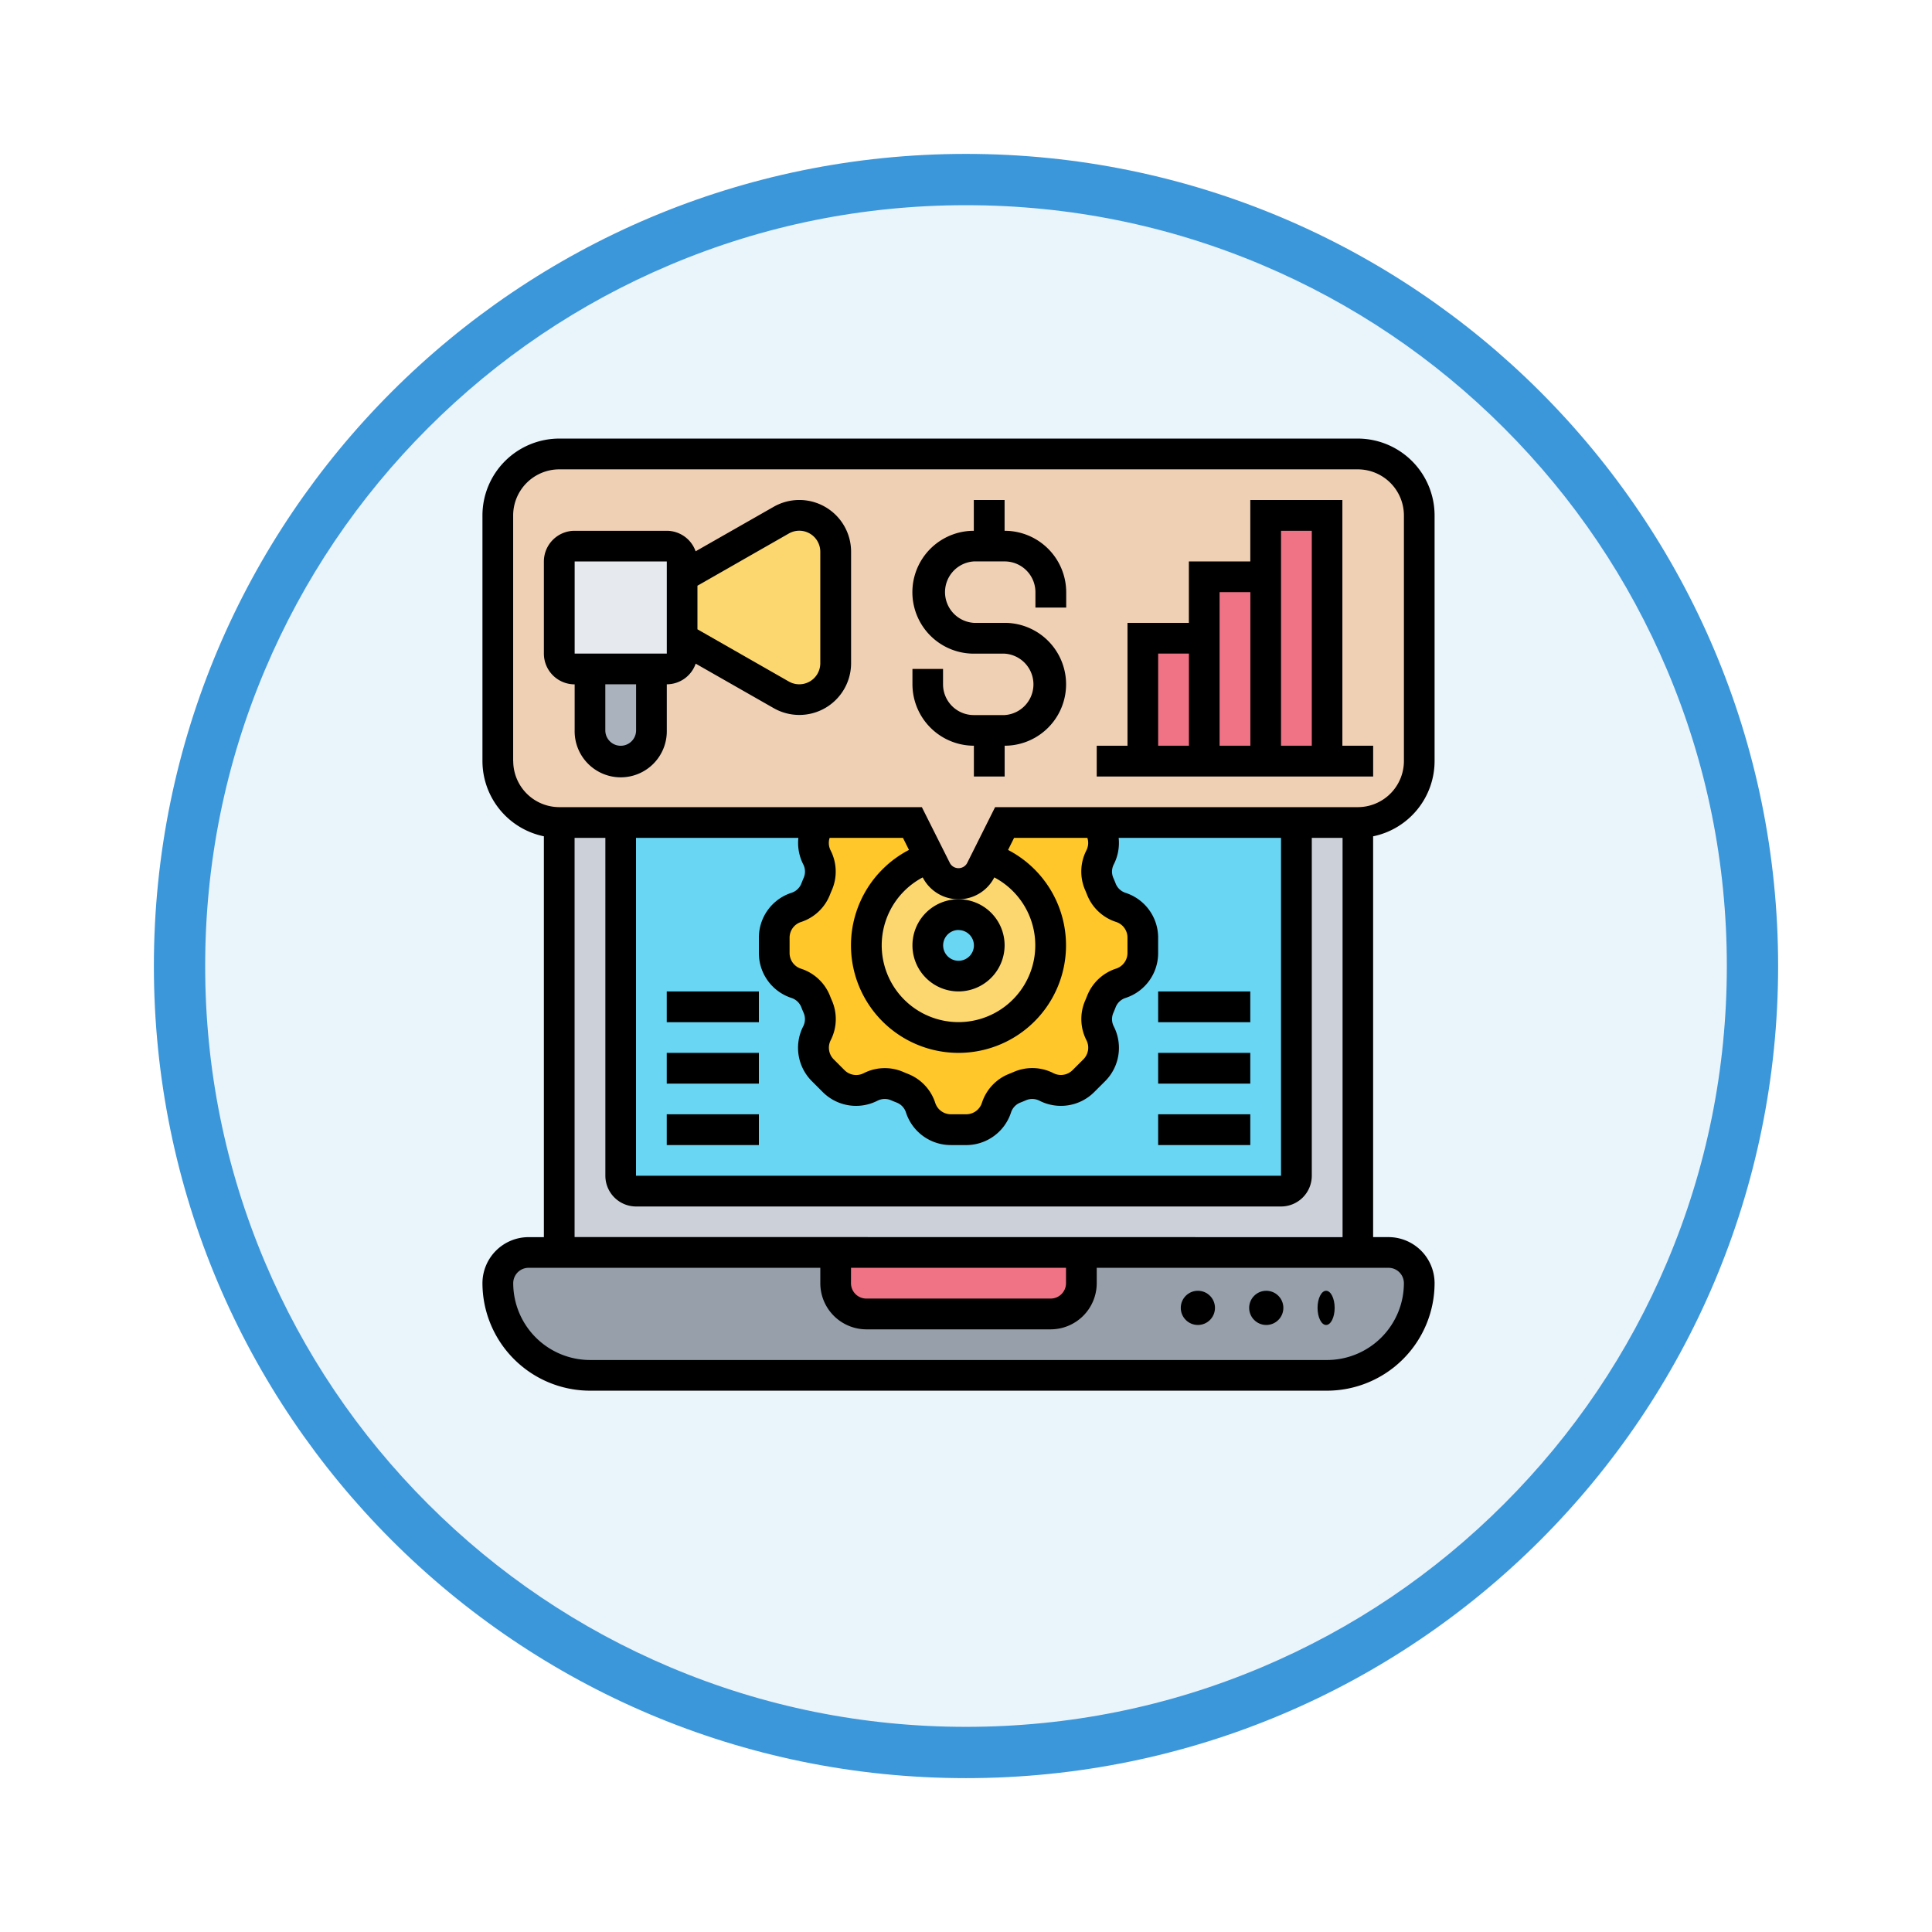<svg xmlns="http://www.w3.org/2000/svg" xmlns:xlink="http://www.w3.org/1999/xlink" width="113" height="113" viewBox="0 0 113 113">
  <defs>
    <filter id="Trazado_982547" x="0" y="0" width="113" height="113" filterUnits="userSpaceOnUse">
      <feOffset dy="3" input="SourceAlpha"/>
      <feGaussianBlur stdDeviation="3" result="blur"/>
      <feFlood flood-opacity="0.161"/>
      <feComposite operator="in" in2="blur"/>
      <feComposite in="SourceGraphic"/>
    </filter>
  </defs>
  <g id="Grupo_1220314" data-name="Grupo 1220314" transform="translate(-1774.938 -2042.504)">
    <g id="Grupo_1202511" data-name="Grupo 1202511" transform="translate(982.938 1105.881)">
      <g id="Grupo_1202357" data-name="Grupo 1202357" transform="translate(-1.49 -525)">
        <g id="Grupo_1177632" data-name="Grupo 1177632" transform="translate(-4493 -458.649)">
          <g id="Grupo_1176928" data-name="Grupo 1176928" transform="translate(5295.49 1926.273)">
            <g id="Grupo_1172322" data-name="Grupo 1172322" transform="translate(0 0)">
              <g id="Grupo_1164700" data-name="Grupo 1164700">
                <g id="Grupo_1160931" data-name="Grupo 1160931">
                  <g id="Grupo_1160749" data-name="Grupo 1160749">
                    <g id="Grupo_1158891" data-name="Grupo 1158891">
                      <g id="Grupo_1157406" data-name="Grupo 1157406">
                        <g id="Grupo_1155793" data-name="Grupo 1155793">
                          <g id="Grupo_1154704" data-name="Grupo 1154704">
                            <g id="Grupo_1150790" data-name="Grupo 1150790">
                              <g id="Grupo_1154214" data-name="Grupo 1154214">
                                <g id="Grupo_1152583" data-name="Grupo 1152583">
                                  <g id="Grupo_1146973" data-name="Grupo 1146973">
                                    <g id="Grupo_1146954" data-name="Grupo 1146954">
                                      <g transform="matrix(1, 0, 0, 1, -9, -6)" filter="url(#Trazado_982547)">
                                        <g id="Trazado_982547-2" data-name="Trazado 982547" transform="translate(9 6)" fill="#eaf4fb">
                                          <path d="M 47.5 93.5 C 41.289 93.5 35.265 92.284 29.595 89.886 C 24.118 87.569 19.198 84.252 14.973 80.027 C 10.748 75.802 7.431 70.882 5.114 65.405 C 2.716 59.735 1.5 53.711 1.5 47.5 C 1.5 41.289 2.716 35.265 5.114 29.595 C 7.431 24.118 10.748 19.198 14.973 14.973 C 19.198 10.748 24.118 7.431 29.595 5.114 C 35.265 2.716 41.289 1.5 47.5 1.5 C 53.711 1.5 59.735 2.716 65.405 5.114 C 70.882 7.431 75.802 10.748 80.027 14.973 C 84.252 19.198 87.569 24.118 89.886 29.595 C 92.284 35.265 93.5 41.289 93.5 47.5 C 93.5 53.711 92.284 59.735 89.886 65.405 C 87.569 70.882 84.252 75.802 80.027 80.027 C 75.802 84.252 70.882 87.569 65.405 89.886 C 59.735 92.284 53.711 93.5 47.5 93.5 Z" stroke="none"/>
                                          <path d="M 47.5 3 C 41.491 3 35.664 4.176 30.18 6.496 C 24.881 8.737 20.122 11.946 16.034 16.034 C 11.946 20.121 8.737 24.881 6.496 30.179 C 4.176 35.664 3 41.491 3 47.5 C 3 53.509 4.176 59.336 6.496 64.82 C 8.737 70.119 11.946 74.878 16.034 78.966 C 20.122 83.054 24.881 86.263 30.18 88.504 C 35.664 90.824 41.491 92 47.5 92 C 53.509 92 59.336 90.824 64.821 88.504 C 70.119 86.263 74.878 83.054 78.966 78.966 C 83.054 74.878 86.263 70.119 88.504 64.82 C 90.824 59.336 92 53.509 92 47.5 C 92 41.491 90.824 35.664 88.504 30.179 C 86.263 24.881 83.054 20.121 78.966 16.034 C 74.878 11.946 70.119 8.737 64.821 6.496 C 59.336 4.176 53.509 3 47.5 3 M 47.5 0 C 73.734 0 95 21.266 95 47.5 C 95 73.733 73.734 95 47.5 95 C 21.266 95 7.62939453125e-06 73.733 7.62939453125e-06 47.5 C 7.62939453125e-06 21.266 21.266 0 47.5 0 Z" stroke="none" fill="#3c97da"/>
                                        </g>
                                      </g>
                                    </g>
                                  </g>
                                </g>
                              </g>
                            </g>
                          </g>
                        </g>
                      </g>
                    </g>
                  </g>
                </g>
              </g>
            </g>
          </g>
        </g>
      </g>
    </g>
    <g id="marketing_3895908" transform="translate(1803.156 2068.156)">
      <g id="Grupo_1220308" data-name="Grupo 1220308" transform="translate(0.898 0.898)">
        <g id="Grupo_1220295" data-name="Grupo 1220295" transform="translate(0 46.707)">
          <path id="Trazado_1044321" data-name="Trazado 1044321" d="M53.1,53a1.8,1.8,0,0,1,1.8,1.8A5.4,5.4,0,0,1,49.5,60.186H6.389A5.394,5.394,0,0,1,1,54.8a1.756,1.756,0,0,1,.53-1.266A1.756,1.756,0,0,1,2.8,53H20.761v1.8a1.8,1.8,0,0,0,1.8,1.8H33.336a1.8,1.8,0,0,0,1.8-1.8V53H53.1Z" transform="translate(-1 -53)" fill="#969faa"/>
        </g>
        <g id="Grupo_1220296" data-name="Grupo 1220296" transform="translate(3.593 21.557)">
          <path id="Trazado_1044322" data-name="Trazado 1044322" d="M51.707,25V50.15H5V25H8.593V45.659a.9.9,0,0,0,.9.9H47.216a.9.9,0,0,0,.9-.9V25Z" transform="translate(-5 -25)" fill="#ccd1d9"/>
        </g>
        <g id="Grupo_1220297" data-name="Grupo 1220297" transform="translate(19.761 46.707)">
          <path id="Trazado_1044323" data-name="Trazado 1044323" d="M37.371,53v1.8a1.8,1.8,0,0,1-1.8,1.8H24.8A1.8,1.8,0,0,1,23,54.8V53Z" transform="translate(-23 -53)" fill="#ef7385"/>
        </g>
        <g id="Grupo_1220298" data-name="Grupo 1220298" transform="translate(7.186 21.557)">
          <path id="Trazado_1044324" data-name="Trazado 1044324" d="M9,25V45.659a.9.9,0,0,0,.9.9H47.623a.9.9,0,0,0,.9-.9V25Z" transform="translate(-9 -25)" fill="#69d6f4"/>
        </g>
        <g id="Grupo_1220299" data-name="Grupo 1220299" transform="translate(16.168 21.557)">
          <path id="Trazado_1044325" data-name="Trazado 1044325" d="M40.557,31.737v.9A1.872,1.872,0,0,1,39.273,34.4a1.838,1.838,0,0,0-1.132,1.06l-.135.323a1.759,1.759,0,0,0-.144.71,1.814,1.814,0,0,0,.2.835,1.855,1.855,0,0,1-.341,2.156l-.638.638a1.858,1.858,0,0,1-1.311.548,1.889,1.889,0,0,1-.844-.207,1.825,1.825,0,0,0-1.545-.054l-.323.135A1.838,1.838,0,0,0,32,41.68a1.872,1.872,0,0,1-1.769,1.284h-.9A1.872,1.872,0,0,1,27.56,41.68a1.838,1.838,0,0,0-1.06-1.132l-.323-.135a1.759,1.759,0,0,0-.71-.144,1.814,1.814,0,0,0-.835.2,1.855,1.855,0,0,1-2.156-.341l-.638-.638a1.858,1.858,0,0,1-.548-1.311,1.889,1.889,0,0,1,.207-.844,1.825,1.825,0,0,0,.054-1.545l-.135-.323a1.838,1.838,0,0,0-1.132-1.06A1.872,1.872,0,0,1,19,32.635v-.9a1.872,1.872,0,0,1,1.284-1.769,1.838,1.838,0,0,0,1.132-1.06l.135-.323a1.759,1.759,0,0,0,.144-.71,1.814,1.814,0,0,0-.2-.835A1.858,1.858,0,0,1,21.731,25h5.353l1.024,2.057a5.389,5.389,0,1,0,3.341,0L32.473,25h5.371v.018a1.9,1.9,0,0,1,.413,1.177,1.878,1.878,0,0,1-.2.844,1.825,1.825,0,0,0-.054,1.545l.135.323a1.838,1.838,0,0,0,1.132,1.06,1.872,1.872,0,0,1,1.284,1.769Z" transform="translate(-19 -25)" fill="#ffc729"/>
        </g>
        <g id="Grupo_1220300" data-name="Grupo 1220300" transform="translate(21.557 23.614)">
          <path id="Trazado_1044326" data-name="Trazado 1044326" d="M32.186,32.419a1.8,1.8,0,1,0-1.8,1.8A1.8,1.8,0,0,0,32.186,32.419Zm-1.8-3.593a1.476,1.476,0,0,0,1.3-.8l.368-.737a5.389,5.389,0,1,1-3.341,0l.368.737A1.476,1.476,0,0,0,30.389,28.826Z" transform="translate(-25 -27.29)" fill="#fcd770"/>
        </g>
        <g id="Grupo_1220301" data-name="Grupo 1220301" transform="translate(0)">
          <path id="Trazado_1044327" data-name="Trazado 1044327" d="M4.593,1H51.3a3.592,3.592,0,0,1,3.593,3.593V18.964A3.592,3.592,0,0,1,51.3,22.557H30.641l-1.024,2.057-.368.737a1.461,1.461,0,0,1-2.6,0l-.368-.737-1.024-2.057H4.593A3.592,3.592,0,0,1,1,18.964V4.593A3.592,3.592,0,0,1,4.593,1Z" transform="translate(-1 -1)" fill="#f0d0b4"/>
        </g>
        <g id="Grupo_1220302" data-name="Grupo 1220302" transform="translate(44.91 3.593)">
          <path id="Trazado_1044328" data-name="Trazado 1044328" d="M54.593,5V19.371H51V5Z" transform="translate(-51 -5)" fill="#ef7385"/>
        </g>
        <g id="Grupo_1220303" data-name="Grupo 1220303" transform="translate(41.318 7.186)">
          <path id="Trazado_1044329" data-name="Trazado 1044329" d="M50.593,9V19.779H47V9Z" transform="translate(-47 -9)" fill="#ef7385"/>
        </g>
        <g id="Grupo_1220304" data-name="Grupo 1220304" transform="translate(37.725 10.779)">
          <path id="Trazado_1044330" data-name="Trazado 1044330" d="M43,13h3.593v7.186H43Z" transform="translate(-43 -13)" fill="#ef7385"/>
        </g>
        <g id="Grupo_1220305" data-name="Grupo 1220305" transform="translate(5.389 12.575)">
          <path id="Trazado_1044331" data-name="Trazado 1044331" d="M10.593,15v3.593a1.8,1.8,0,0,1-1.8,1.8,1.81,1.81,0,0,1-1.8-1.8V15Z" transform="translate(-7 -15)" fill="#aab2bd"/>
        </g>
        <g id="Grupo_1220306" data-name="Grupo 1220306" transform="translate(3.593 5.389)">
          <path id="Trazado_1044332" data-name="Trazado 1044332" d="M11.287,7a.9.9,0,0,1,.9.9v5.389a.9.9,0,0,1-.9.9H5.9a.9.9,0,0,1-.9-.9V7.9A.9.9,0,0,1,5.9,7Z" transform="translate(-5 -7)" fill="#e6e9ed"/>
        </g>
        <g id="Grupo_1220307" data-name="Grupo 1220307" transform="translate(10.779 3.593)">
          <path id="Trazado_1044333" data-name="Trazado 1044333" d="M21.982,7.129V13.65a2.116,2.116,0,0,1-2.129,2.129,2.2,2.2,0,0,1-1.06-.278L13,12.186V8.593l5.793-3.314A2.2,2.2,0,0,1,19.853,5,2.128,2.128,0,0,1,21.982,7.129Z" transform="translate(-13 -5)" fill="#fcd770"/>
        </g>
      </g>
      <g id="Grupo_1220313" data-name="Grupo 1220313">
        <g id="Grupo_1220309" data-name="Grupo 1220309" transform="translate(21.557 23.66)">
          <path id="Trazado_1044334" data-name="Trazado 1044334" d="M30.287,38.61a6.288,6.288,0,0,1-1.942-12.269l.554,1.708a4.491,4.491,0,1,0,2.775,0l.554-1.708A6.288,6.288,0,0,1,30.287,38.61Z" transform="translate(-24 -26.341)"/>
        </g>
        <g id="Grupo_1220310" data-name="Grupo 1220310" transform="translate(25.15 26.946)">
          <path id="Trazado_1044335" data-name="Trazado 1044335" d="M30.695,35.389a2.695,2.695,0,1,1,2.695-2.695A2.7,2.7,0,0,1,30.695,35.389Zm0-3.593a.9.9,0,1,0,.9.9A.9.9,0,0,0,30.695,31.8Z" transform="translate(-28 -30)"/>
        </g>
        <g id="Grupo_1220311" data-name="Grupo 1220311" transform="translate(16.168 21.874)">
          <path id="Trazado_1044336" data-name="Trazado 1044336" d="M30.124,43.8h-.895a2.755,2.755,0,0,1-2.624-1.9.922.922,0,0,0-.535-.581c-.119-.047-.236-.093-.351-.144a.932.932,0,0,0-.786.033,2.755,2.755,0,0,1-3.2-.51l-.633-.634a2.756,2.756,0,0,1-.511-3.2.922.922,0,0,0,.034-.784c-.051-.116-.1-.233-.145-.351a.926.926,0,0,0-.581-.536A2.757,2.757,0,0,1,18,32.567v-.895a2.755,2.755,0,0,1,1.9-2.624.922.922,0,0,0,.581-.535c.047-.119.093-.236.144-.351a.926.926,0,0,0-.033-.786,2.755,2.755,0,0,1,.352-3.023l1.373,1.158a.963.963,0,0,0-.122,1.056,2.715,2.715,0,0,1,.078,2.31c-.04.094-.081.19-.119.287a2.717,2.717,0,0,1-1.694,1.591.963.963,0,0,0-.664.917v.895a.963.963,0,0,0,.663.917,2.716,2.716,0,0,1,1.7,1.591c.038.1.078.192.119.287a2.715,2.715,0,0,1-.079,2.308.964.964,0,0,0,.179,1.118l.632.633a.965.965,0,0,0,1.117.178,2.718,2.718,0,0,1,2.31-.078c.094.04.19.081.287.119a2.717,2.717,0,0,1,1.591,1.694.962.962,0,0,0,.917.665h.895a.963.963,0,0,0,.917-.663,2.716,2.716,0,0,1,1.591-1.7c.1-.038.192-.078.287-.119a2.715,2.715,0,0,1,2.308.079.962.962,0,0,0,1.118-.179l.633-.632a.964.964,0,0,0,.178-1.117,2.715,2.715,0,0,1-.078-2.31c.04-.094.081-.19.119-.287a2.717,2.717,0,0,1,1.694-1.591.962.962,0,0,0,.665-.917v-.895a.963.963,0,0,0-.663-.917,2.716,2.716,0,0,1-1.7-1.591c-.038-.1-.078-.192-.119-.287a2.715,2.715,0,0,1,.079-2.308.964.964,0,0,0-.114-1.047l1.39-1.139a2.761,2.761,0,0,1,.328,3,.922.922,0,0,0-.034.784c.051.116.1.233.145.351a.926.926,0,0,0,.581.536,2.756,2.756,0,0,1,1.9,2.624v.895a2.755,2.755,0,0,1-1.9,2.624.922.922,0,0,0-.581.535c-.047.119-.093.236-.144.351a.926.926,0,0,0,.033.786,2.757,2.757,0,0,1-.51,3.2l-.634.633a2.759,2.759,0,0,1-3.2.511.928.928,0,0,0-.784-.034c-.116.051-.233.1-.351.145a.926.926,0,0,0-.536.581,2.757,2.757,0,0,1-2.624,1.9Z" transform="translate(-18 -24.353)"/>
        </g>
        <g id="Grupo_1220312" data-name="Grupo 1220312">
          <ellipse id="Elipse_12667" data-name="Elipse 12667" cx="0.5" cy="1" rx="0.5" ry="1" transform="translate(48.844 49.844)"/>
          <circle id="Elipse_12668" data-name="Elipse 12668" cx="1" cy="1" r="1" transform="translate(44.844 49.844)"/>
          <circle id="Elipse_12669" data-name="Elipse 12669" cx="1" cy="1" r="1" transform="translate(40.844 49.844)"/>
          <path id="Trazado_1044337" data-name="Trazado 1044337" d="M5.8,17.473a2.695,2.695,0,1,0,5.389,0V14.779a1.794,1.794,0,0,0,1.69-1.208l4.558,2.6a3.027,3.027,0,0,0,4.531-2.627V7.027A3.027,3.027,0,0,0,17.435,4.4L12.875,7A1.794,1.794,0,0,0,11.186,5.8H5.8A1.8,1.8,0,0,0,4,7.593v5.389a1.8,1.8,0,0,0,1.8,1.8ZM18.327,5.959a1.229,1.229,0,0,1,1.84,1.068v6.521a1.23,1.23,0,0,1-1.841,1.068l-5.344-3.053V9.012ZM5.8,7.593h5.389l0,5.389H5.8Zm3.593,7.186v2.695a.9.9,0,0,1-1.8,0V14.779Z" transform="translate(-0.407 -0.407)"/>
          <path id="Trazado_1044338" data-name="Trazado 1044338" d="M31.593,18.371v1.8h1.8v-1.8a3.593,3.593,0,1,0,0-7.186h-1.8a1.8,1.8,0,0,1,0-3.593h1.8a1.8,1.8,0,0,1,1.8,1.8v.9h1.8v-.9A3.6,3.6,0,0,0,33.389,5.8V4h-1.8V5.8a3.593,3.593,0,1,0,0,7.186h1.8a1.8,1.8,0,0,1,0,3.593h-1.8a1.8,1.8,0,0,1-1.8-1.8v-.9H28v.9A3.6,3.6,0,0,0,31.593,18.371Z" transform="translate(-2.85 -0.407)"/>
          <path id="Trazado_1044339" data-name="Trazado 1044339" d="M56.168,18.371h-1.8V4H48.982V7.593H45.389v3.593H41.8v7.186H40v1.8H56.168ZM50.779,5.8h1.8V18.371h-1.8V5.8ZM47.186,9.389h1.8v8.982h-1.8V9.389Zm-3.593,3.593h1.8v5.389h-1.8Z" transform="translate(-4.072 -0.407)"/>
          <path id="Trazado_1044340" data-name="Trazado 1044340" d="M55.689,18.862V4.491A4.5,4.5,0,0,0,51.2,0H4.491A4.5,4.5,0,0,0,0,4.491V18.862a4.5,4.5,0,0,0,3.593,4.4V46.707h-.9A2.7,2.7,0,0,0,0,49.4a6.3,6.3,0,0,0,6.287,6.287H49.4A6.3,6.3,0,0,0,55.689,49.4a2.7,2.7,0,0,0-2.695-2.695h-.9V23.263A4.5,4.5,0,0,0,55.689,18.862Zm-53.893,0V4.491A2.7,2.7,0,0,1,4.491,1.8H51.2a2.7,2.7,0,0,1,2.695,2.695V18.862A2.7,2.7,0,0,1,51.2,21.557H29.984l-1.643,3.285a.575.575,0,0,1-.993,0L25.7,21.557H4.491A2.7,2.7,0,0,1,1.8,18.862Zm7.186,4.491H24.595l1.146,2.294a2.353,2.353,0,0,0,4.207,0l1.146-2.293H46.707V43.114H8.982ZM52.994,48.5a.9.9,0,0,1,.9.9A4.5,4.5,0,0,1,49.4,53.893H6.287A4.5,4.5,0,0,1,1.8,49.4a.9.9,0,0,1,.9-.9H19.761v.9A2.7,2.7,0,0,0,22.455,52.1H33.234A2.7,2.7,0,0,0,35.928,49.4v-.9H52.994Zm-31.437,0H34.132v.9a.9.9,0,0,1-.9.9H22.455a.9.9,0,0,1-.9-.9Zm-16.168-1.8V23.353h1.8V43.114a1.8,1.8,0,0,0,1.8,1.8H46.707a1.8,1.8,0,0,0,1.8-1.8V23.353h1.8V46.707Z"/>
          <path id="Trazado_1044341" data-name="Trazado 1044341" d="M44,44h5.389v1.8H44Z" transform="translate(-4.479 -4.479)"/>
          <path id="Trazado_1044342" data-name="Trazado 1044342" d="M44,40h5.389v1.8H44Z" transform="translate(-4.479 -4.072)"/>
          <path id="Trazado_1044343" data-name="Trazado 1044343" d="M44,36h5.389v1.8H44Z" transform="translate(-4.479 -3.664)"/>
          <path id="Trazado_1044344" data-name="Trazado 1044344" d="M12,44h5.389v1.8H12Z" transform="translate(-1.221 -4.479)"/>
          <path id="Trazado_1044345" data-name="Trazado 1044345" d="M12,40h5.389v1.8H12Z" transform="translate(-1.221 -4.072)"/>
          <path id="Trazado_1044346" data-name="Trazado 1044346" d="M12,36h5.389v1.8H12Z" transform="translate(-1.221 -3.664)"/>
        </g>
      </g>
    </g>
  </g>
</svg>
